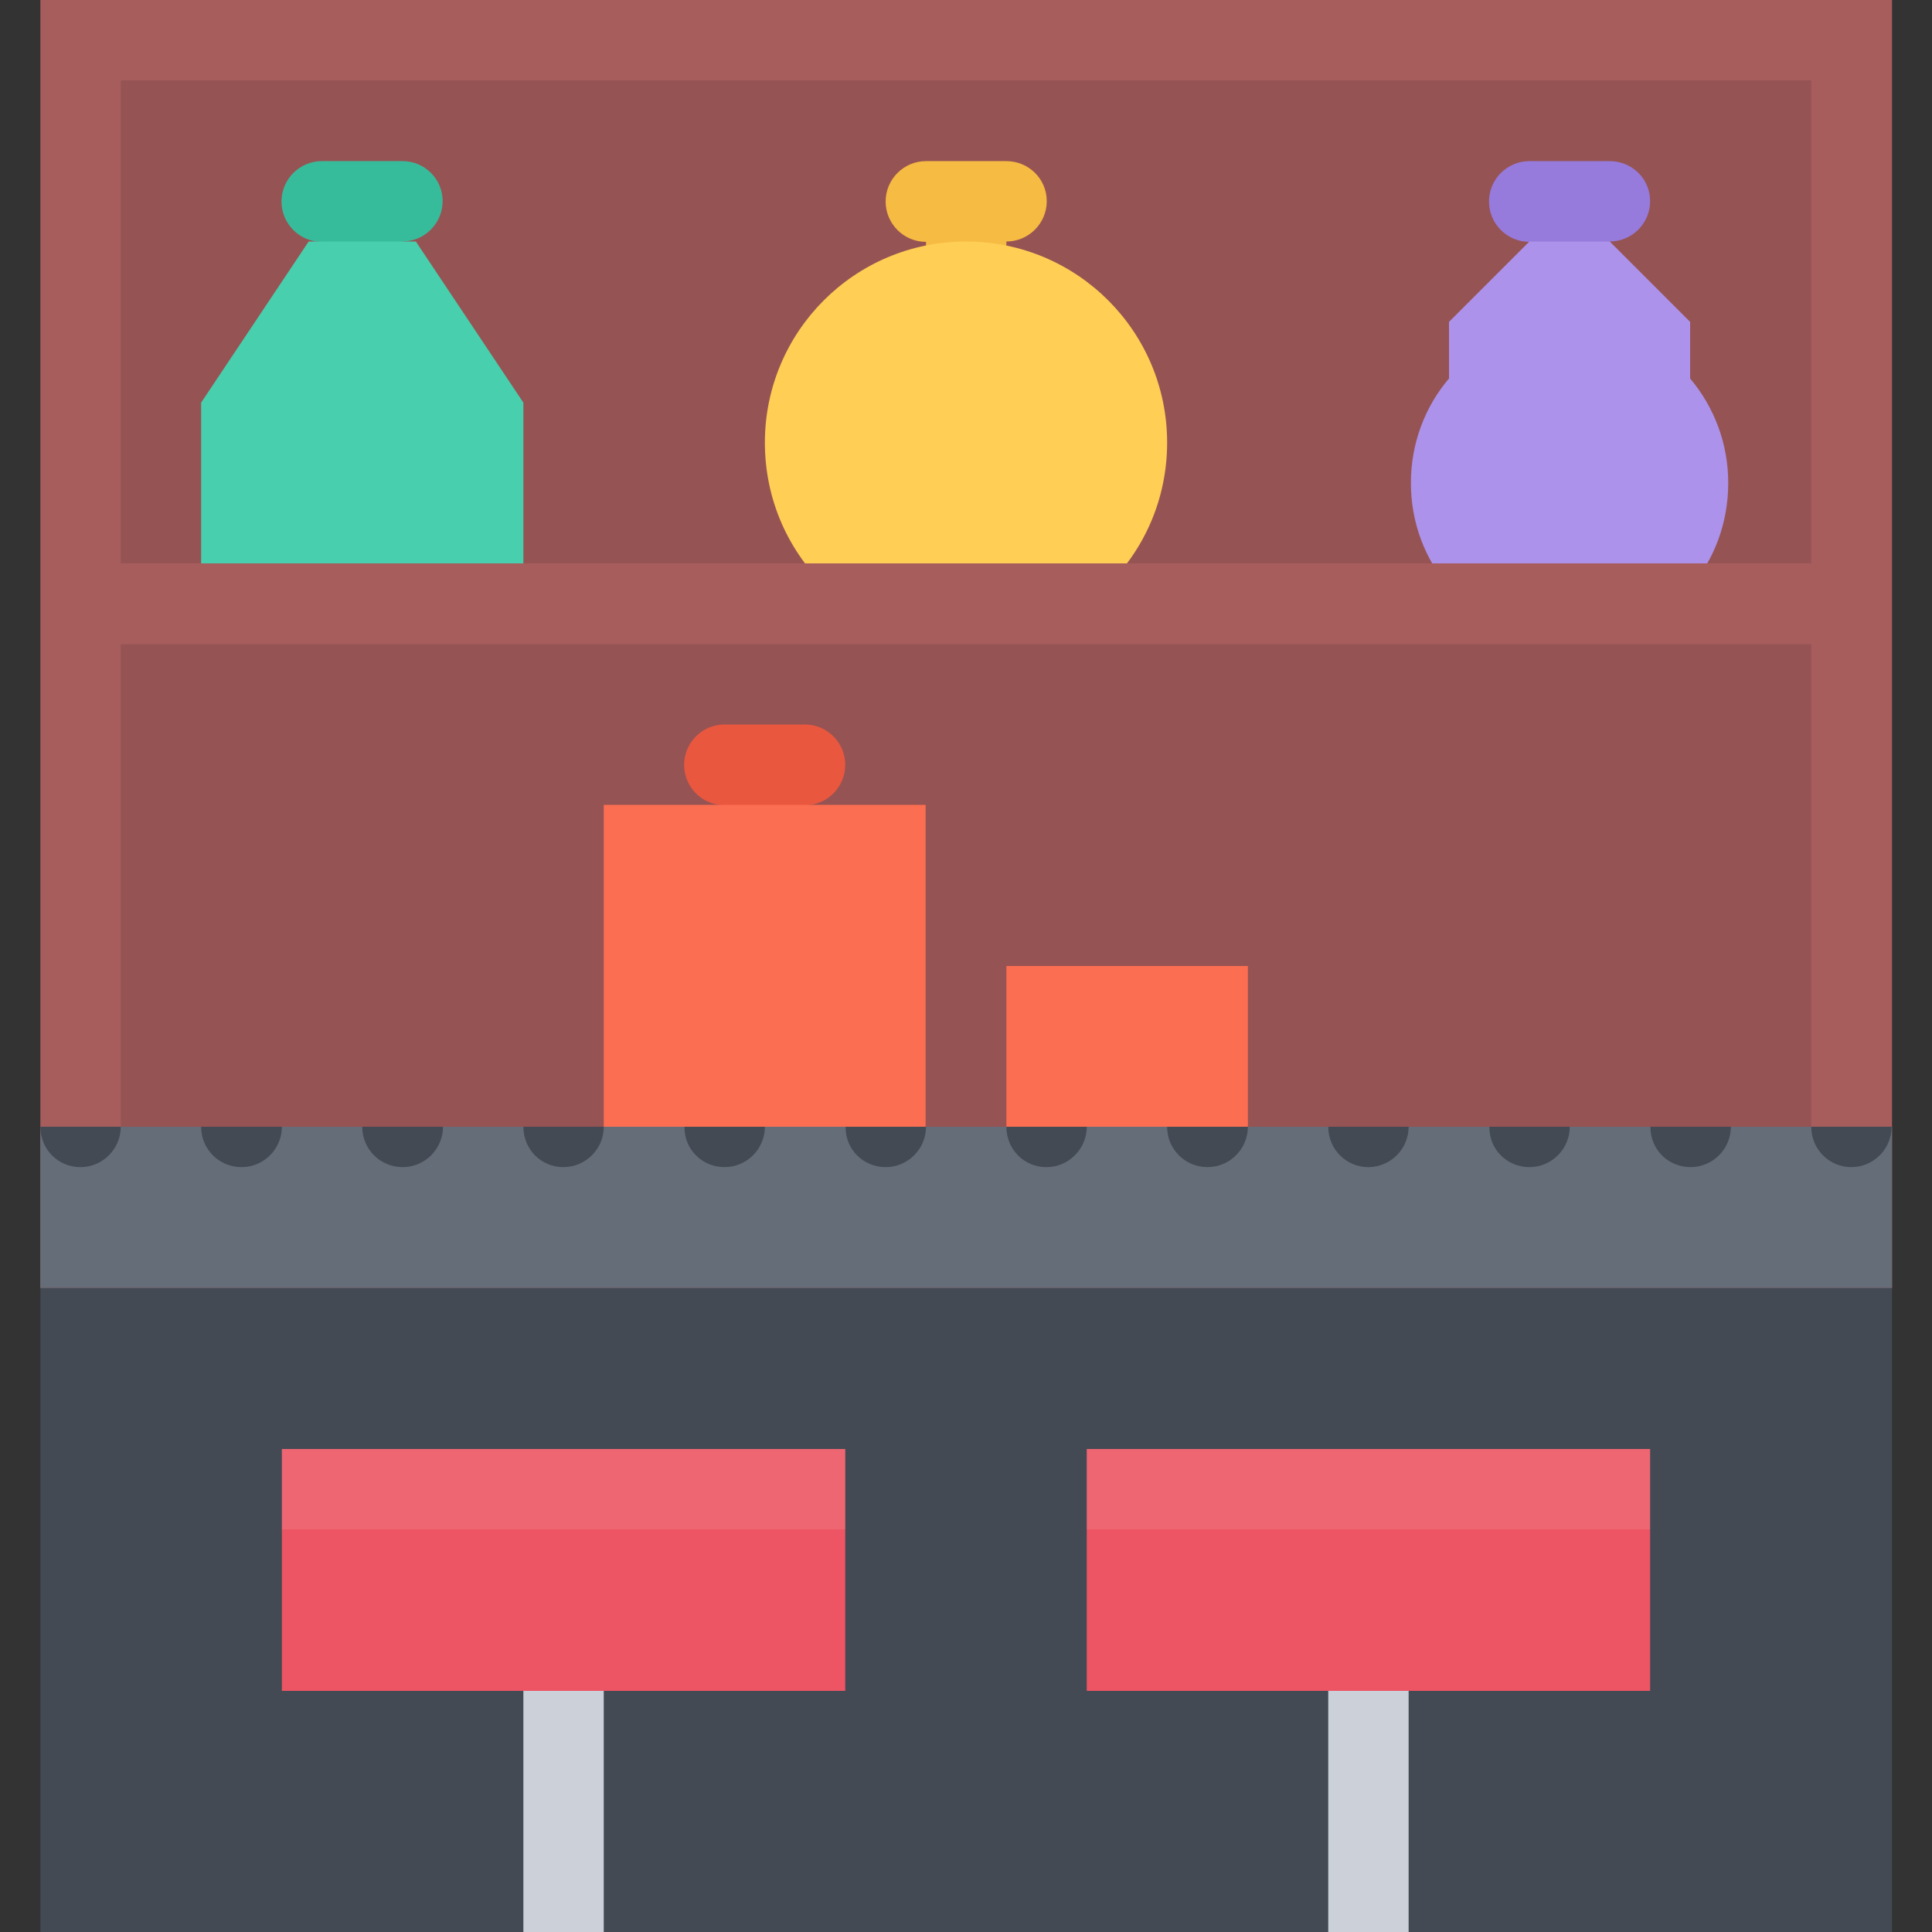 <svg xmlns="http://www.w3.org/2000/svg" viewBox="0 0 512 512"><rect x="0" y="0" width="512" height="512" fill="#333333" stroke="none"/><style>.a{fill:#434A54;}.b{fill:#CCD1D9;}.c{fill:#FC6E51;}.d{fill:#ED5564;}.e{fill:#FFF;opacity:0.1;}</style><rect x="21" y="9" width="473" height="300.4" fill="#965353"/><rect x="10.7" y="341.3" width="490.7" height="170.7" class="a"/><rect x="138.7" y="448.1" width="21.3" height="63.9" class="b"/><rect x="352" y="448.1" width="21.3" height="63.9" class="b"/><path d="M106.7 42.7H85.3c-5.9 0-10.7 4.8-10.7 10.7s4.8 10.7 10.7 10.7v15.1h21.3V64c5.9 0 10.7-4.8 10.7-10.7S112.5 42.7 106.7 42.7z" fill="#37BC9B"/><polygon points="138.7 163.2 53.3 163.2 53.3 106.7 81.8 64 110.2 64 138.7 106.7 " fill="#48CFAD"/><path d="M426.6 42.7h-21.3c-5.9 0-10.7 4.8-10.7 10.7s4.8 10.7 10.7 10.7v15.1h21.3V64c5.9 0 10.7-4.8 10.7-10.7S432.5 42.7 426.6 42.7z" fill="#967ADC"/><path d="M458 128c0-10.6-3.8-20.2-10.1-27.7V85.3l-21.3-21.3h-21.3l-21.3 21.3v15c-6.3 7.4-10.1 17.1-10.1 27.7s3.8 20.2 10.1 27.7h64C454.3 148.2 458 138.6 458 128z" fill="#AC92EB"/><path d="M266.7 42.7h-21.3c-5.9 0-10.7 4.8-10.7 10.7s4.8 10.7 10.7 10.7v15.1h21.3V64c5.9 0 10.7-4.8 10.7-10.7S272.6 42.7 266.7 42.7z" fill="#F6BB42"/><path d="M213.3 192h-21.3c-5.9 0-10.7 4.8-10.7 10.7s4.8 10.7 10.7 10.7v15.1h21.3v-15.1c5.9 0 10.7-4.8 10.7-10.7S219.2 192 213.3 192z" fill="#E9573F"/><rect x="160" y="213.3" width="85.3" height="106.7" class="c"/><rect x="266.7" y="256" width="64" height="64" class="c"/><path d="M293.8 154.9c9.6-9.6 15.5-22.9 15.5-37.6 0-29.5-23.9-53.3-53.3-53.3 -29.5 0-53.3 23.9-53.3 53.3 0 14.7 5.9 28 15.5 37.6H293.8z" fill="#FFCE54"/><path d="M10.7 0v341.3h490.7V0H10.7zM480 21.3v128H32V21.3H480zM32 341.3V170.7h448v170.7H32z" fill="#A85D5D"/><rect x="10.7" y="298.6" width="490.7" height="42.7" fill="#656D78"/><path d="M448 309.3c5.9 0 10.7-4.8 10.7-10.7h-21.3C437.3 304.6 442.1 309.3 448 309.3z" class="a"/><path d="M490.6 309.3c5.9 0 10.7-4.8 10.7-10.7h-21.3C480 304.6 484.8 309.3 490.6 309.3z" class="a"/><path d="M405.3 309.3c5.9 0 10.7-4.8 10.7-10.7h-21.3C394.6 304.6 399.4 309.3 405.3 309.3z" class="a"/><path d="M362.6 309.3c5.9 0 10.7-4.8 10.7-10.7h-21.3C352 304.6 356.8 309.3 362.6 309.3z" class="a"/><path d="M320 309.3c5.9 0 10.7-4.8 10.7-10.7H309.3C309.3 304.6 314.1 309.3 320 309.3z" class="a"/><path d="M277.3 309.3c5.9 0 10.7-4.8 10.7-10.7h-21.3C266.7 304.6 271.4 309.3 277.3 309.3z" class="a"/><path d="M234.7 309.3c5.9 0 10.7-4.8 10.7-10.7h-21.3C224 304.6 228.8 309.3 234.7 309.3z" class="a"/><path d="M192 309.3c5.9 0 10.7-4.8 10.7-10.7h-21.3C181.3 304.6 186.1 309.3 192 309.3z" class="a"/><path d="M149.3 309.3c5.9 0 10.7-4.8 10.7-10.7h-21.3C138.7 304.6 143.4 309.3 149.3 309.3z" class="a"/><path d="M106.7 309.3c5.9 0 10.7-4.8 10.7-10.7H96C96 304.6 100.8 309.3 106.7 309.3z" class="a"/><path d="M64 309.3c5.9 0 10.7-4.8 10.7-10.7H53.3C53.3 304.6 58.1 309.3 64 309.3z" class="a"/><path d="M21.3 309.3c5.9 0 10.7-4.8 10.7-10.7H10.7C10.7 304.6 15.4 309.3 21.3 309.3z" class="a"/><rect x="74.7" y="384" width="149.3" height="64.1" class="d"/><rect x="288" y="384" width="149.3" height="64.1" class="d"/><rect x="74.7" y="384" width="149.3" height="21.3" class="e"/><rect x="288" y="384" width="149.3" height="21.3" class="e"/></svg>